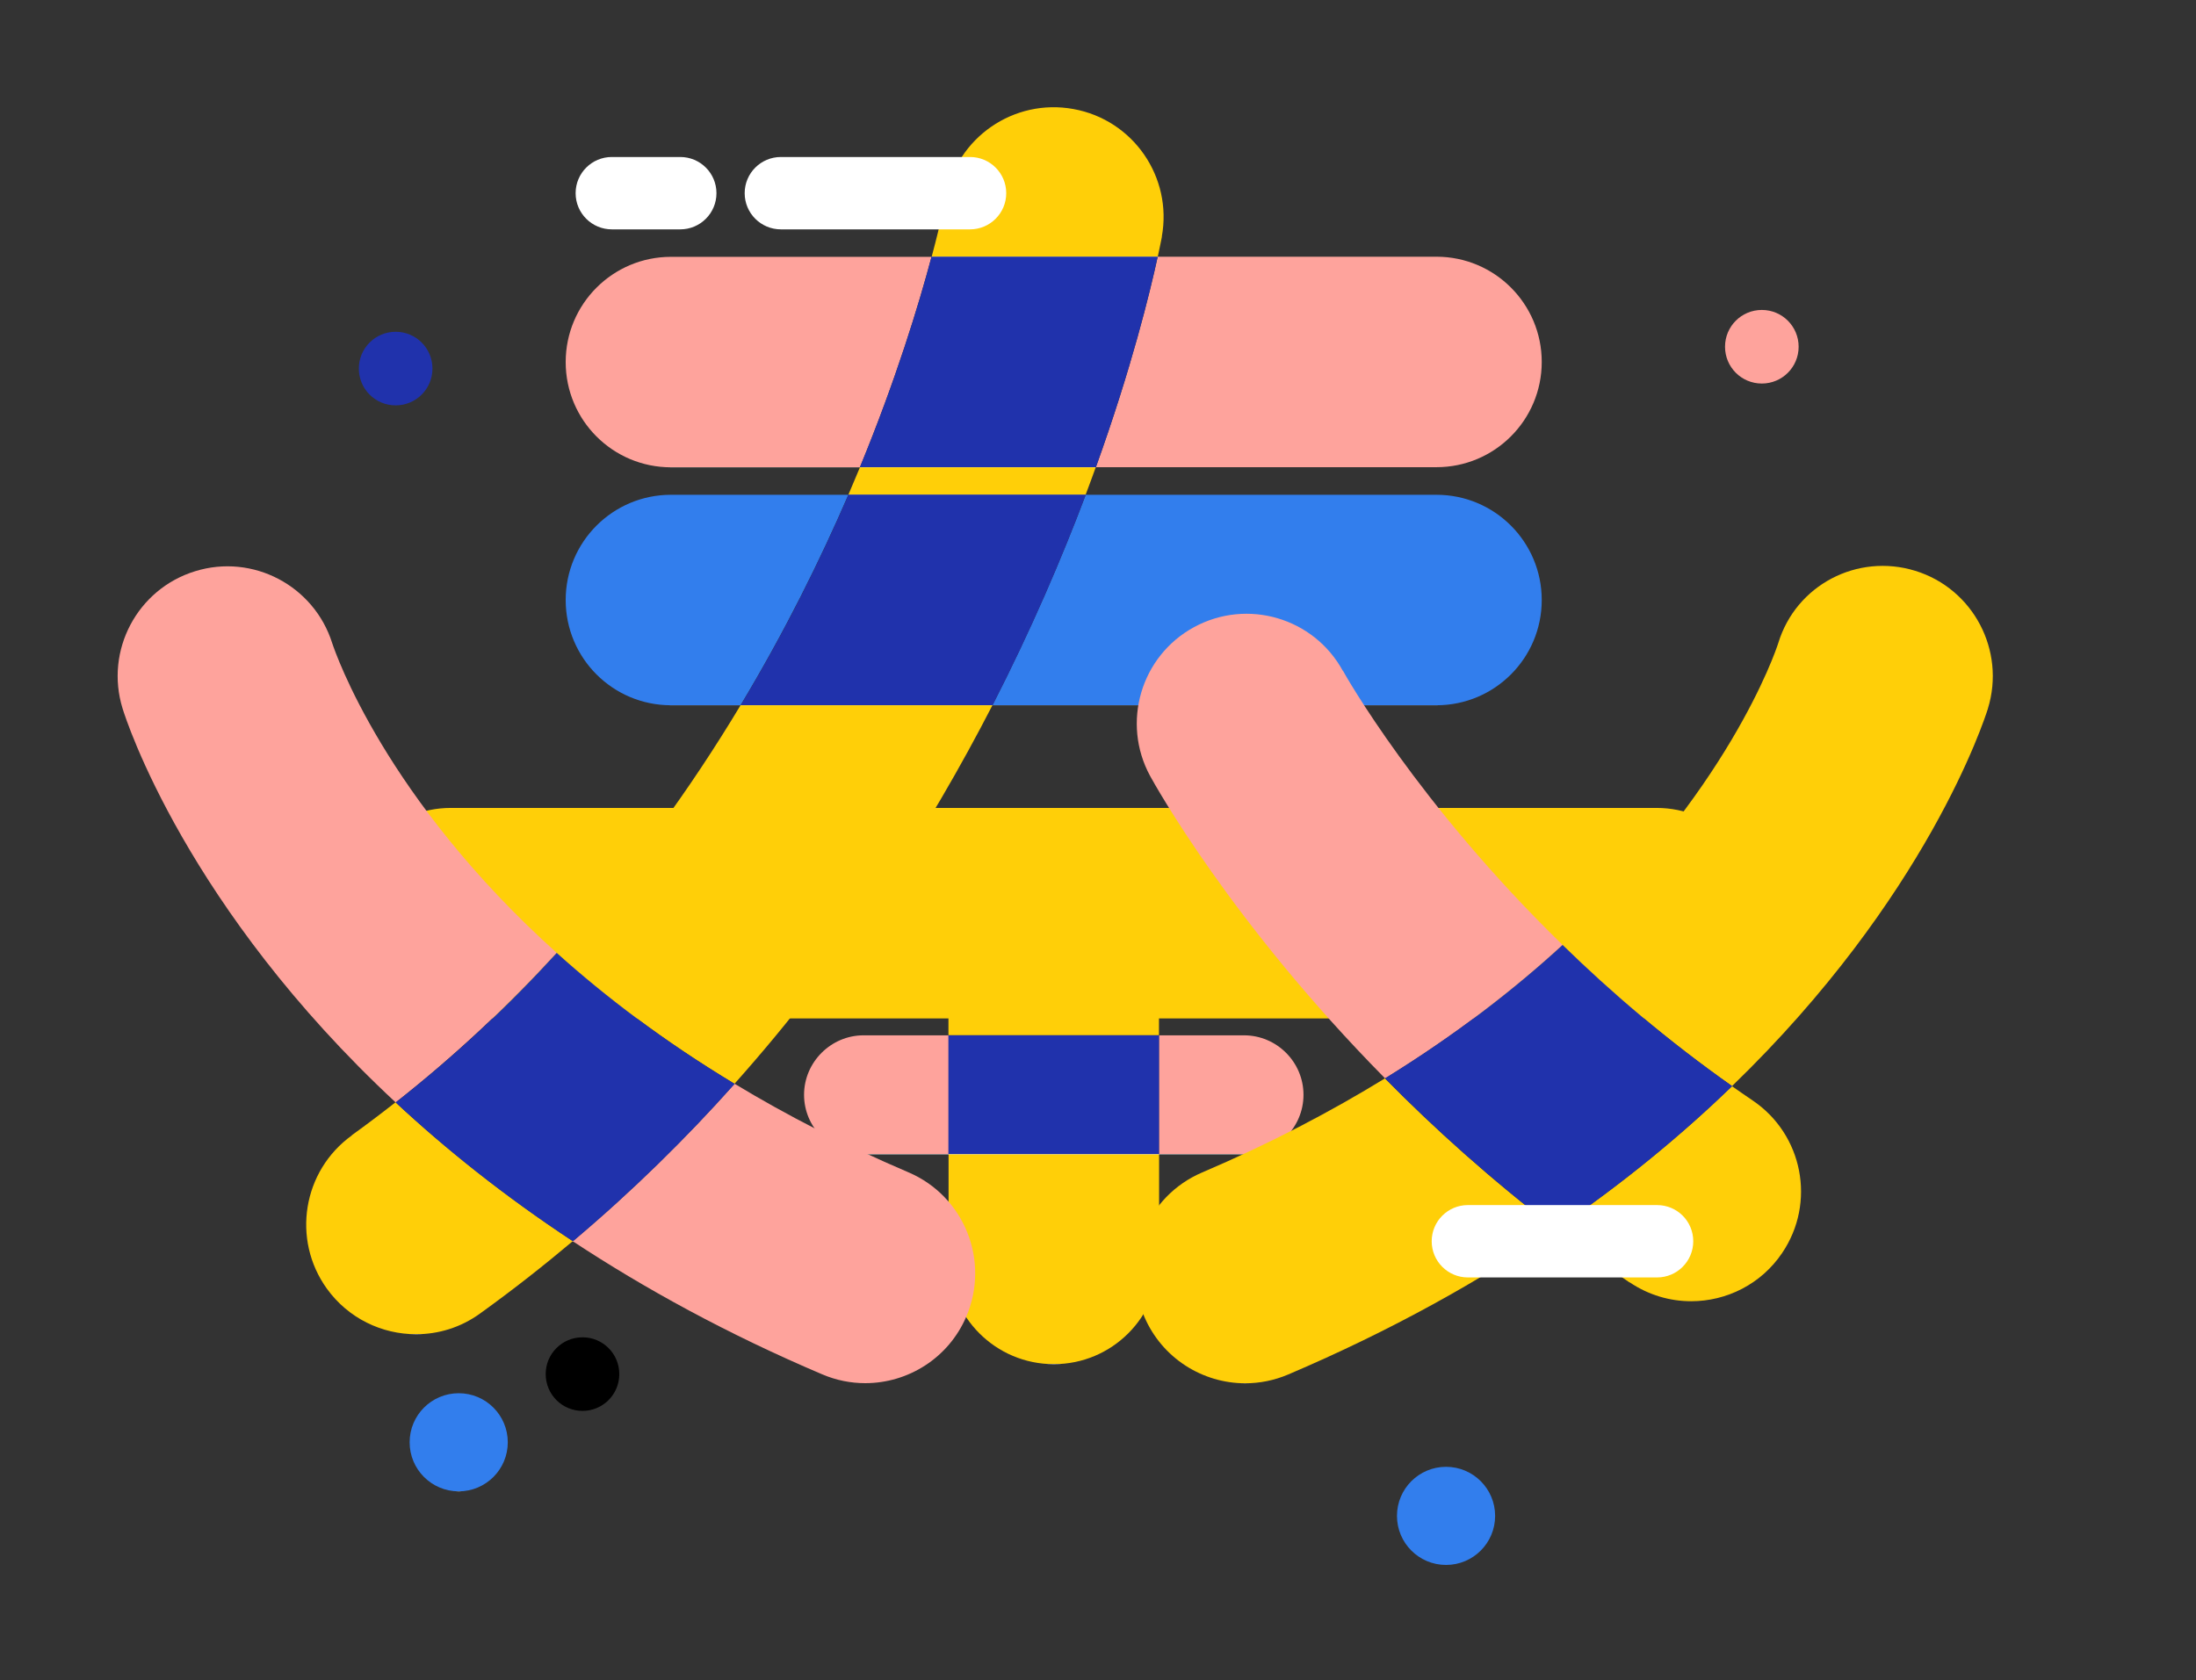 <?xml version="1.0" encoding="UTF-8"?>
<svg xmlns="http://www.w3.org/2000/svg" viewBox="0 0 179 137">
  <rect x="0" y="0" width="179" height="137" fill="#333333" stroke="none"/>
  <defs>
    <style>
      .stroke-width {
        stroke-width: 1.3px;
      }

      .stroke-color-1 {
        stroke: #ffcf08;
      }

      .stroke-color-2 {
        stroke: #fea39c;
      }

      .stroke-color-3 {
        stroke:#327eed;
      }

      .stroke-color-4 {
        stroke: #2032ac;
      }      
    </style>  
    <linearGradient id="color-1" gradientTransform="rotate(90)">
      <stop offset="0%" stop-color="#ffcf08" />
      <stop offset="100%" stop-color="#ffcf08" />
      <stop offset="100%" stop-color="white" />
    </linearGradient>
    <linearGradient id="color-2" gradientTransform="rotate(90)">
      <stop offset="0%" stop-color="#fea39c" />
      <stop offset="100%" stop-color="#fea39c" />
      <stop offset="100%" stop-color="white" />
    </linearGradient>
    <linearGradient id="color-3" gradientTransform="rotate(90)">
      <stop offset="0%" stop-color="#327eed" />
      <stop offset="100%" stop-color="#327eed" />
      <stop offset="100%" stop-color="white" />
    </linearGradient>   
    <linearGradient id="color-4" gradientTransform="rotate(90)">
      <stop offset="0%" stop-color="#2032ac" />
      <stop offset="100%" stop-color="#2032ac" />
      <stop offset="100%" stop-color="white" />
    </linearGradient>  
  </defs>
    <path class="color-3" d="m135.03,65.87H36.75c-4.74,0-8.58,3.84-8.58,8.58s3.8,8.58,8.58,8.58h98.28c4.74,0,8.58-3.84,8.58-8.58s-3.84-8.58-8.58-8.58Z" fill="url(#color-1)"/>
    <path class="color-3" d="m94.47,79.48c0-4.74-3.84-8.58-8.58-8.58s-8.58,3.84-8.58,8.58v4.92h17.16v-4.92Z" fill="url(#color-1)"/>
    <path class="color-3" d="m77.32,102.64c0,4.74,3.84,8.58,8.58,8.58s8.58-3.84,8.58-8.58v-8.54h-17.16v8.54Z" fill="url(#color-1)"/>
    <path class="color-4" d="m101.4,84.41h-6.93v9.7h6.93c2.67,0,4.85-2.18,4.85-4.85s-2.18-4.85-4.85-4.85Z" fill="url(#color-2)"/>
    <path class="color-4" d="m70.39,84.41c-2.66,0-4.85,2.19-4.85,4.85s2.19,4.85,4.85,4.85h6.93v-9.7h-6.93Z" fill="url(#color-2)"/>
    <path class="color-2" d="m94.47,84.41h-17.16v9.7h17.16v-9.7Z" fill="url(#color-4)"/>
    <path class="color-3" d="m28.68,92.57c-4.01,2.89-4.92,8.48-2.04,12.49,1.75,2.43,4.49,3.72,7.27,3.72,1.81,0,3.64-.54,5.22-1.69,2.64-1.9,5.15-3.87,7.56-5.9-5.58-3.68-10.36-7.51-14.45-11.32-1.16.91-2.35,1.81-3.57,2.69Z" fill="url(#color-1)"/>
    <path class="color-4" d="m117.09,38.09c4.74,0,8.58-3.84,8.58-8.58s-3.84-8.58-8.58-8.58h-22.72c-.62,2.85-2.13,9.06-5.04,17.16h27.76Z" fill="url(#color-2)"/>
    <path class="color-4" d="m54.69,20.94c-4.74,0-8.58,3.84-8.58,8.58s3.84,8.58,8.58,8.58h15.4c2.95-7.17,4.79-13.23,5.84-17.16h-21.24Z" fill="url(#color-2)"/>
    <path class="color-1" d="m54.69,40.34c-4.74,0-8.58,3.84-8.58,8.58s3.84,8.58,8.58,8.58h5.67c3.6-5.99,6.49-11.84,8.79-17.16h-14.46Z" fill="url(#color-3)"/>
    <path class="color-1" d="m117.09,40.34h-28.59c-1.95,5.17-4.45,11-7.6,17.16h36.19c4.74,0,8.58-3.84,8.58-8.58s-3.84-8.58-8.58-8.58Z" fill="url(#color-3)"/>
    <path class="color-3" d="m45.37,77.68c3.98,3.58,8.76,7.22,14.5,10.68,9.08-10.17,15.92-20.94,21.03-30.87h-20.53c-4.04,6.73-8.99,13.64-14.99,20.19h0Z" fill="url(#color-1)"/>
    <path class="color-3" d="m89.33,38.09h-19.23c-.31.74-.62,1.48-.95,2.25h19.34c.29-.76.56-1.51.83-2.25h0Z" fill="url(#color-1)"/>
    <path class="color-3" d="m94.7,19.3c.89-4.86-2.33-9.53-7.2-10.41-4.86-.89-9.53,2.33-10.41,7.2-.01.09-.35,1.86-1.15,4.85h18.43c.19-.88.3-1.45.34-1.64h0Z" fill="url(#color-1)"/>
    <path class="color-2" d="m94.36,20.94h-18.43c-1.04,3.93-2.89,9.99-5.84,17.16h19.23c2.92-8.1,4.42-14.31,5.04-17.16Z" fill="url(#color-4)"/>
    <path class="color-2" d="m69.16,40.34c-2.3,5.32-5.18,11.17-8.79,17.16h20.53c3.16-6.15,5.65-11.99,7.6-17.16h-19.34Z" fill="url(#color-4)"/>
    <path class="color-4" d="m45.37,77.68c-13.98-12.58-18.02-24.44-18.29-25.24-1.48-4.69-6.47-7.32-11.17-5.87-4.72,1.45-7.38,6.46-5.92,11.19.29.95,5.21,16.25,22.26,32.12,4.86-3.82,9.21-7.94,13.13-12.2h0Z" fill="url(#color-2)"/>
    <path class="color-4" d="m46.69,101.2c5.86,3.86,12.59,7.56,20.33,10.85,1.15.49,2.33.72,3.51.72,3.48,0,6.79-2.04,8.24-5.44,1.94-4.55-.17-9.81-4.72-11.75-5.27-2.25-9.97-4.68-14.17-7.22-3.95,4.43-8.33,8.75-13.18,12.83h0Z" fill="url(#color-2)"/>
    <path class="color-2" d="m32.25,89.88c4.08,3.8,8.87,7.64,14.45,11.32,4.85-4.09,9.23-8.4,13.18-12.83-5.74-3.46-10.52-7.1-14.5-10.68-3.91,4.27-8.26,8.38-13.13,12.2Z" fill="url(#color-4)"/>
    <path class="color-3" d="m112.89,87.92c-4.38,2.69-9.32,5.29-14.9,7.67-4.55,1.94-6.66,7.2-4.72,11.75,1.45,3.4,4.76,5.44,8.23,5.44,1.17,0,2.36-.23,3.51-.72,8.4-3.58,15.62-7.63,21.81-11.85-5.3-4.05-9.94-8.23-13.93-12.29h0Z" fill="url(#color-1)"/>
    <path class="color-3" d="m162.04,57.76c1.45-4.72-1.19-9.76-5.92-11.22s-9.73,1.16-11.17,5.89c-.23.72-4.13,12.23-17.59,24.61,3.95,3.85,8.56,7.8,13.82,11.51,15.92-15.39,20.57-29.87,20.86-30.78h0Z" fill="url(#color-1)"/>
    <path class="color-4" d="m109.46,54.7c-2.36-4.33-7.79-5.93-12.13-3.57-4.34,2.36-5.94,7.8-3.58,12.14.37.67,6.59,11.93,19.15,24.65,5.74-3.54,10.52-7.24,14.47-10.88-11.84-11.53-17.78-22.12-17.9-22.35h0Z" fill="url(#color-2)"/>
    <path class="color-3" d="m132.84,104.55c1.54,1.04,3.28,1.54,5.01,1.54,2.87,0,5.7-1.38,7.42-3.94,2.77-4.1,1.69-9.66-2.41-12.43-.57-.38-1.13-.78-1.68-1.16-4.03,3.89-8.78,7.85-14.37,11.66,1.92,1.47,3.92,2.92,6.02,4.34h0Z" fill="url(#color-1)"/>
    <path class="color-2" d="m112.89,87.92c4,4.05,8.64,8.23,13.93,12.29,5.59-3.8,10.34-7.76,14.37-11.66-5.27-3.71-9.88-7.66-13.82-11.51-3.95,3.63-8.73,7.34-14.47,10.88h0Z" fill="url(#color-4)"/>
    <path fill="#ffffff" class="color-5" d="m55.45,12.8h-5.58c-1.63,0-2.95,1.32-2.95,2.95h0c0,1.63,1.32,2.95,2.95,2.95h5.58c1.63,0,2.95-1.32,2.95-2.95h0c0-1.63-1.32-2.95-2.95-2.95Z"/>
    <path fill="#ffffff" class="color-5" d="m79.07,12.8h-15.42c-1.63,0-2.95,1.32-2.95,2.95h0c0,1.63,1.32,2.95,2.95,2.95h15.42c1.63,0,2.95-1.32,2.95-2.95h0c0-1.63-1.32-2.95-2.95-2.95Z"/>
    <path fill="#ffffff" class="color-5" d="m135.07,98.25h-15.42c-1.63,0-2.95,1.32-2.95,2.95h0c0,1.63,1.32,2.95,2.95,2.95h15.42c1.63,0,2.95-1.32,2.95-2.95h0c0-1.64-1.32-2.95-2.95-2.95Z"/>
    <path class="color-1" d="m117.87,127.59c2.21,0,4-1.79,4-4s-1.79-4-4-4-4,1.79-4,4,1.79,4,4,4Z" fill="url(#color-3)"/>
    <path class="color-1" d="m37.39,121.59c2.21,0,4-1.79,4-4s-1.79-4-4-4-4,1.79-4,4,1.79,4,4,4Z" fill="url(#color-3)"/>
    <path class="color-4" d="m143.61,31.27c1.66,0,3-1.34,3-3s-1.34-3-3-3-3,1.34-3,3,1.34,3,3,3Z" fill="url(#color-2)"/>
    <path class="color-3" d="m47.48,115.03c1.66,0,3-1.34,3-3s-1.34-3-3-3-3,1.34-3,3,1.34,3,3,3Z"/>
    <path class="color-2" d="m32.25,33.05c1.66,0,3-1.34,3-3s-1.34-3-3-3-3,1.34-3,3,1.34,3,3,3Z" fill="url(#color-4)"/>
</svg>